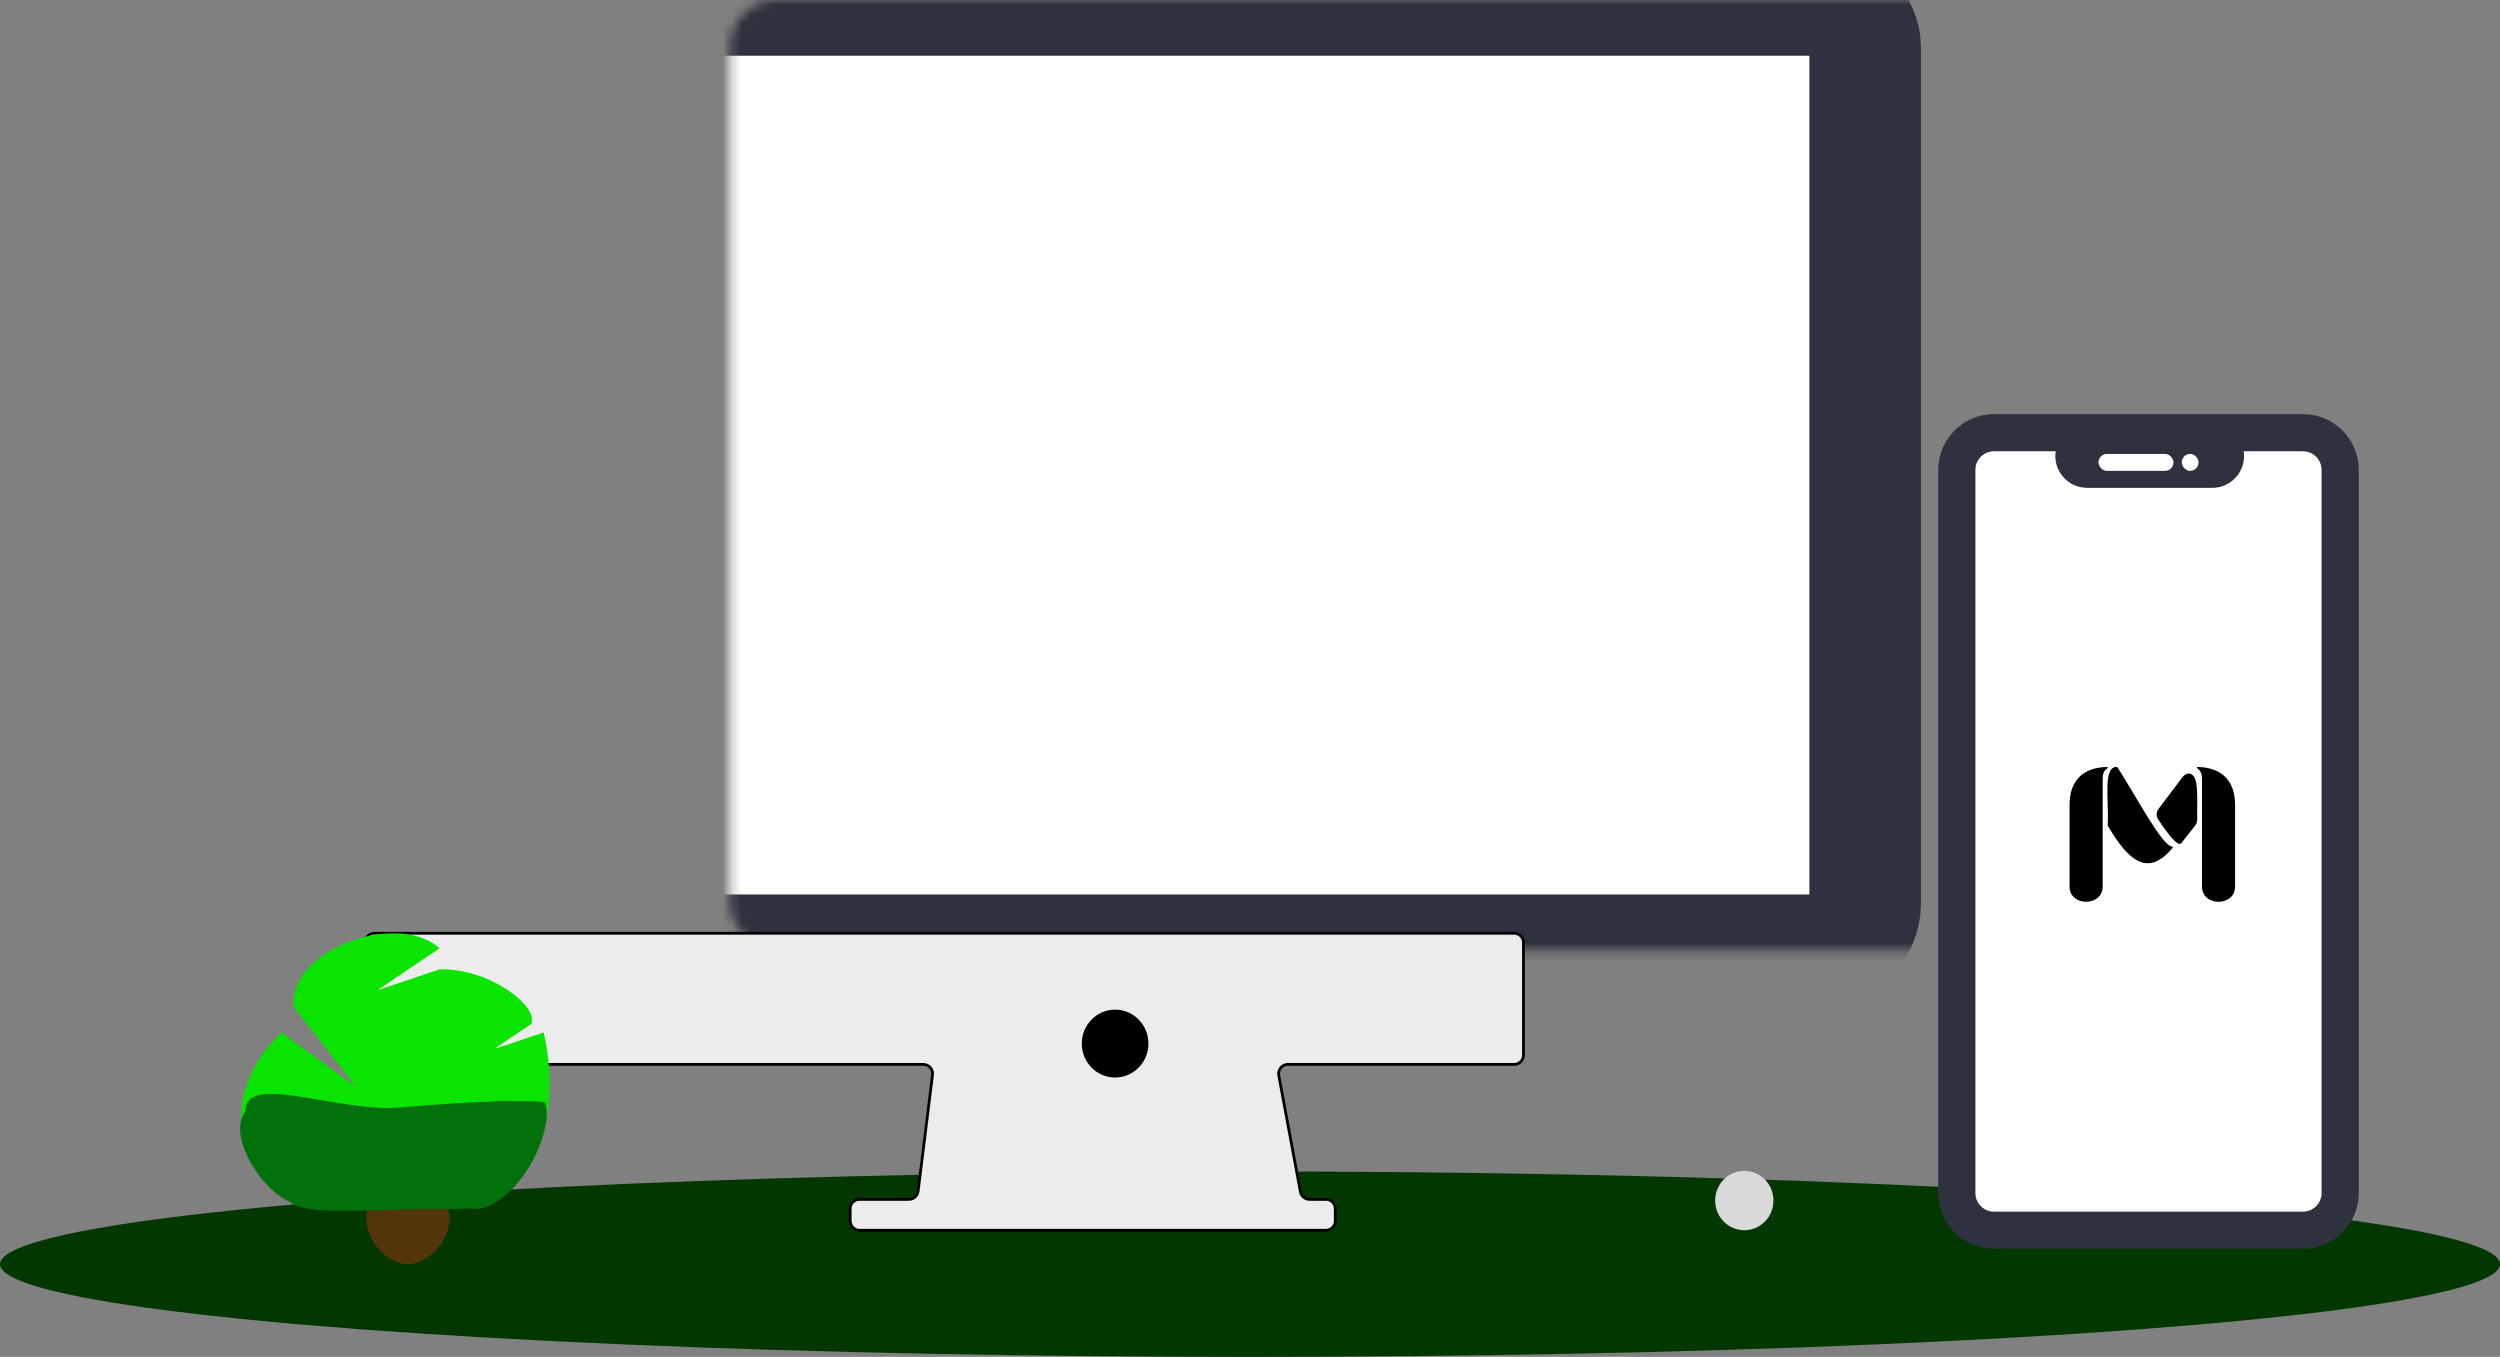 <svg width="269" height="146" viewBox="0 0 269 146" fill="none" xmlns="http://www.w3.org/2000/svg">
<rect x="0" y="0" width="269" height="146" fill="#808080" stroke="none"/>
<ellipse cx="134.5" cy="136.025" rx="134.5" ry="9.975" fill="#023700"/>
<mask id="path-2-inside-1_823_128" fill="white">
<rect x="39.282" width="161.407" height="102.247" rx="5"/>
</mask>
<rect x="39.282" width="161.407" height="102.247" rx="5" fill="white" stroke="#2E313E" stroke-width="12" mask="url(#path-2-inside-1_823_128)"/>
<path d="M39.282 113.53V101.421C39.282 100.869 39.729 100.421 40.282 100.421H162.924C163.476 100.421 163.924 100.869 163.924 101.421V113.53C163.924 114.082 163.476 114.53 162.924 114.53H138.579C137.953 114.53 137.481 115.098 137.595 115.713L139.923 128.236C140.012 128.71 140.425 129.053 140.907 129.053H142.675C143.227 129.053 143.675 129.501 143.675 130.053V131.373C143.675 131.925 143.227 132.373 142.675 132.373H92.478C91.926 132.373 91.478 131.925 91.478 131.373V130.053C91.478 129.501 91.926 129.053 92.478 129.053H97.794C98.299 129.053 98.725 128.677 98.787 128.176L100.339 115.653C100.413 115.056 99.947 114.53 99.346 114.53H40.282C39.729 114.53 39.282 114.082 39.282 113.53Z" fill="#ECECEC" stroke="black" stroke-width="0.3"/>
<ellipse cx="119.985" cy="112.289" rx="3.587" ry="3.652" fill="black"/>
<path d="M48.374 131.095C48.374 133.515 46.119 136.025 43.89 136.025C41.661 136.025 39.407 133.515 39.407 131.095C39.407 128.675 41.661 127.809 43.89 127.809C46.119 127.809 48.374 128.675 48.374 131.095Z" fill="#53350A"/>
<path d="M38.193 117.17L38.537 116.814L31.864 108.277C31.746 106.831 32.33 105.493 33.37 104.345C34.429 103.176 35.951 102.218 37.642 101.572C39.331 100.927 41.173 100.601 42.861 100.684C44.426 100.761 45.84 101.187 46.885 102.017L40.44 106.356L40.66 106.801L47.342 104.551C49.995 104.488 52.616 105.481 54.468 106.716C55.398 107.336 56.12 108.008 56.552 108.623C56.971 109.218 57.076 109.693 56.952 110.016L52.981 112.689L53.2 113.134L58.313 111.413C59.299 115.876 58.967 120.249 57.638 123.565C56.282 126.947 53.911 129.187 50.873 129.384H33.003C29.755 128.387 27.232 125.722 26.455 122.387C25.688 119.092 26.617 115.112 30.303 111.415L38.193 117.17Z" fill="#0AE500" stroke="#0AE500" stroke-width="0.5"/>
<path d="M53.754 123.244C50.615 131.367 57.341 129.6 44.338 130.091C25.508 130.801 33.13 129.998 26.404 119.592C26.404 115.559 34.916 119.229 42.097 119.229C64.514 117.404 53.754 119.211 53.754 123.244Z" fill="#00710B"/>
<path d="M58.686 118.679C59.582 121.875 55.996 129.178 51.512 130.091C48.045 130.091 47.877 124.148 47.877 122.131C47.877 120.114 50.687 118.479 54.154 118.479C57.621 118.479 58.237 118.479 58.686 118.679Z" fill="#00710B"/>
<path d="M36.599 120.962C35.751 126.639 37.496 130.547 32.564 129.634C28.977 129.634 24.162 122.331 26.404 119.592C27.301 117.31 33.132 120.962 36.599 120.962C40.066 120.962 36.599 118.945 36.599 120.962Z" fill="#00710B"/>
<path d="M52.361 124.413C51.512 130.091 56.717 130.091 45.683 130.091C42.217 130.091 42.048 124.148 42.048 122.131C42.048 120.114 45.355 122.331 48.822 122.331C52.288 122.331 52.361 122.396 52.361 124.413Z" fill="#00710B"/>
<mask id="path-9-inside-2_823_128" fill="white">
<rect x="141.506" y="24.649" width="89.671" height="107.724" rx="6"/>
</mask>
<rect x="141.506" y="24.649" width="89.671" height="107.724" rx="6" fill="white" stroke="#2E313E" stroke-width="16" mask="url(#path-9-inside-2_823_128)"/>
<path d="M247.801 46.559H214.553C212.344 46.559 210.553 48.35 210.553 50.559V128.373C210.553 130.582 212.344 132.373 214.553 132.373H247.801C250.01 132.373 251.801 130.582 251.801 128.373V50.559C251.801 48.35 250.01 46.559 247.801 46.559Z" fill="white" stroke="#2E313E" stroke-width="4"/>
<path d="M221.219 48.409C221.534 46.804 222.942 45.646 224.578 45.646H238.036C239.755 45.646 241.208 46.92 241.431 48.625C241.699 50.675 240.104 52.493 238.036 52.493H224.578C222.422 52.493 220.803 50.525 221.219 48.409Z" fill="#2E313E"/>
<rect x="225.797" y="48.841" width="8.07" height="1.826" rx="0.913" fill="white"/>
<rect x="234.764" y="48.841" width="1.793" height="1.826" rx="0.897" fill="white"/>
<ellipse cx="187.687" cy="129.178" rx="3.138" ry="3.195" fill="#D9D9D9"/>
<path d="M236.933 95.396C236.933 97.576 240.493 97.576 240.493 95.396L240.493 86.949C240.493 86.346 240.781 82.635 236.464 82.524C236.395 82.522 236.358 82.607 236.409 82.654C236.412 82.656 236.416 82.659 236.419 82.661C236.933 83.002 236.933 83.477 236.933 84.088L236.933 84.088L236.933 95.396Z" fill="black"/>
<path d="M233.76 91.109C232.653 91.062 229.95 85.844 227.854 82.587C227.828 82.546 227.783 82.522 227.733 82.522C226.236 82.522 226.945 86.195 226.788 88.737C226.788 88.799 226.805 88.86 226.836 88.913C229.025 92.626 231.141 94.458 233.801 91.186C233.823 91.16 233.793 91.111 233.76 91.109Z" fill="black"/>
<path d="M232.212 88.158C232.898 89.202 234.334 91.254 234.703 90.728L236.205 88.816C236.343 88.639 236.418 88.421 236.419 88.197C236.425 85.058 236.498 83.929 235.906 83.382C235.589 83.089 235.099 83.272 234.84 83.616L232.256 87.037C232.007 87.366 231.986 87.813 232.212 88.158Z" fill="black"/>
<path d="M226.246 95.396C226.246 97.576 222.686 97.576 222.686 95.396V86.949C222.686 86.346 222.398 82.635 226.715 82.524C226.784 82.522 226.821 82.607 226.769 82.654C226.766 82.656 226.763 82.659 226.76 82.661C226.246 83.002 226.246 83.477 226.246 84.088V84.088L226.246 95.396Z" fill="black"/>
</svg>
